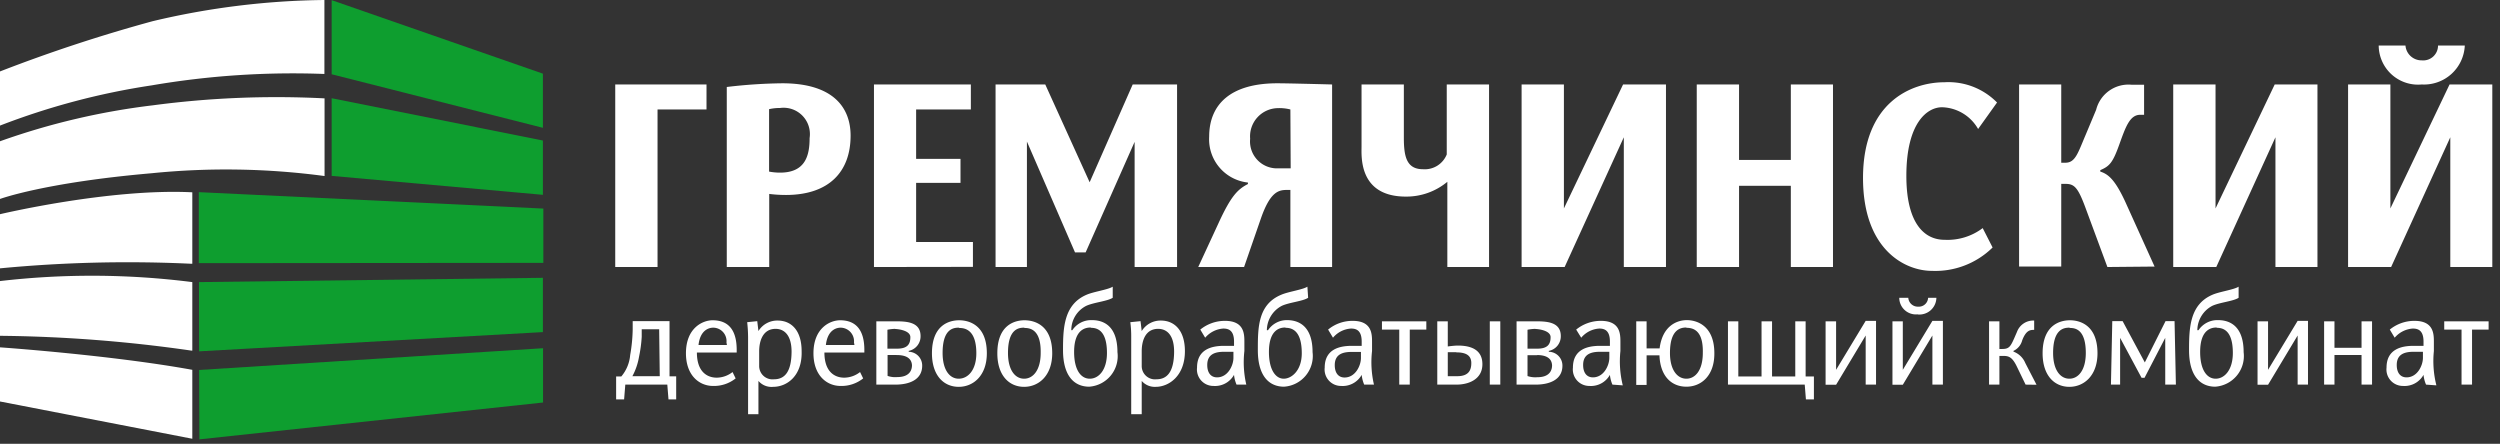 <svg xmlns="http://www.w3.org/2000/svg" width="169" height="30" fill="none"><rect width="100%" height="100%" fill="#333333" stroke="none"/><path fill="#0E9E2F" d="M22.42 5.02 36.7 8.64V4.98L22.42.01v5.01ZM22.42 11.89l14.28 1.28V9.5L22.42 6.64v5.25ZM13.44 17.79l23.29-.02V14.1l-23.29-1.11v4.8ZM13.46 23.75l23.24-1.3v-3.67l-23.25.29.01 4.68ZM13.48 29.7l23.23-2.49v-3.67l-23.25 1.47.02 4.69Z"/><path fill="#fff" d="M21.94 11.9a50.165 50.165 0 0 0-11.68-.19C3 12.34 0 13.45 0 13.45v-3.9a47.51 47.51 0 0 1 10.33-2.43 63.28 63.28 0 0 1 11.61-.47v5.25ZM21.93 5a56.48 56.48 0 0 0-11.67.77A48.27 48.27 0 0 0 0 8.49V4.83a104.47 104.47 0 0 1 10.33-3.4A52.34 52.34 0 0 1 21.93 0v5ZM13 25c-5.5-1-13-1.52-13-1.52v3.66l13 2.52V25ZM13 19.07A53.793 53.793 0 0 0 0 19v3.7c4.328.043 8.647.377 12.93 1H13v-4.63ZM13 13c-5.6-.28-13 1.48-13 1.48v3.66a90.698 90.698 0 0 1 12.93-.31H13V13ZM44.45 7.4v10.65h-2.86V5.71h6.17V7.4h-3.31ZM53.12 13.18c-.374 0-.749-.024-1.12-.07v4.94h-2.87V5.88a34.55 34.55 0 0 1 3.75-.25c3.48 0 4.62 1.67 4.62 3.54 0 2.43-1.45 4.01-4.38 4.01Zm-.39-5.88a3.22 3.22 0 0 0-.74.08v4.22c.244.046.492.07.74.07 1.72 0 2-1.16 2-2.34a1.78 1.78 0 0 0-2-2.03ZM59.08 18.05V5.71h6.55V7.4h-3.7v3.34h3v1.62h-3v4h3.84v1.68l-6.69.01ZM76.7 18.05V9.59l-3.31 7.47h-.72l-3.25-7.49v8.48H67.3V5.71h3.36l3 6.61 2.91-6.61h3v12.34H76.7ZM87.23 18.05v-5.21H87c-.55 0-1.12.1-1.75 1.89l-1.15 3.32H81l1.36-2.94c.86-1.88 1.31-2.31 2-2.67v-.1a2.94 2.94 0 0 1-2.62-3.1c0-2.17 1.43-3.61 4.61-3.61.74 0 3.7.08 3.7.08v12.34h-2.82Zm0-10.65a3 3 0 0 0-.85-.09 1.91 1.91 0 0 0-1.87 2.07 1.82 1.82 0 0 0 1.74 2h1l-.02-3.98ZM97.84 18.05v-5.76a4.33 4.33 0 0 1-2.8 1c-3.2 0-3-2.72-3-3.38v-4.2h2.86v3.58c0 1.28.17 2.15 1.3 2.15a1.6 1.6 0 0 0 1.6-1V5.71h2.86v12.34h-2.82ZM109.77 18.05V9.28l-4 8.77h-2.91V5.71h2.86v8.38l4-8.38h2.9v12.34h-2.85ZM121.06 18.05v-5.49h-3.5v5.49h-2.86V5.71h2.86v5.1h3.5v-5.1h2.85v12.34h-2.85ZM133.72 8.72a2.898 2.898 0 0 0-2.44-1.47c-1 0-2.41 1.05-2.41 4.64 0 3.25 1.24 4.32 2.58 4.32a3.939 3.939 0 0 0 2.58-.79l.67 1.31a5.519 5.519 0 0 1-4.11 1.58c-1.79 0-4.65-1.41-4.65-6.28 0-5.1 3.25-6.47 5.51-6.47A4.607 4.607 0 0 1 135 6.93l-1.28 1.79ZM142.46 18.05l-1.48-4c-.52-1.41-.77-1.62-1.36-1.62h-.28v5.59h-2.85V5.71h2.85V11h.28c.67 0 .84-.64 1.36-1.86l.72-1.72a2.25 2.25 0 0 1 2.41-1.69h.83v2.03h-.26c-.72 0-1 .86-1.43 2.05-.43 1.19-.65 1.43-1.27 1.69v.1c.55.17 1 .57 1.67 2l2 4.42-3.19.03ZM153.82 18.05V9.28l-4 8.77h-2.91V5.71h2.86v8.38l4-8.38h2.89v12.34h-2.84ZM165.64 18.05V9.28l-4 8.77h-2.91V5.71h2.86v8.38l4-8.38h2.89v12.34h-2.84Zm-1.93-12.34a2.657 2.657 0 0 1-2.677-1.56c-.151-.337-.23-.701-.233-1.07h1.81a1.088 1.088 0 0 0 1.1 1 1.001 1.001 0 0 0 1.1-1h1.81a2.758 2.758 0 0 1-2.91 2.63ZM45.19 27l-.08-1h-2.84l-.08 1h-.54v-1.55H42a2.58 2.58 0 0 0 .6-1.45c.102-.568.159-1.143.17-1.72v-.57h2.49v3.73h.45V27h-.52Zm-.63-4.74h-1.18v.51c-.026.45-.086.898-.18 1.34a4.31 4.31 0 0 1-.45 1.32h1.85l-.04-3.17ZM47.11 23.83c0 1.31.7 1.7 1.34 1.7a1.75 1.75 0 0 0 1.07-.38l.21.43a2.35 2.35 0 0 1-1.53.51c-.91 0-1.83-.69-1.83-2.21 0-1.72 1.14-2.23 1.8-2.23 1.12 0 1.63.72 1.63 2v.18h-2.69Zm2-.68a.91.91 0 0 0-.89-1c-.24 0-.88.11-1 1.17h1.92l-.03-.17ZM52.27 26.15a1.16 1.16 0 0 1-1-.4V28h-.7v-5.22a9.522 9.522 0 0 0-.06-1l.68-.07.08.67a1.49 1.49 0 0 1 1.3-.71c.91 0 1.62.65 1.62 2.07.05 1.69-1.01 2.41-1.92 2.41Zm.16-3.92c-.85 0-1.11.8-1.11 1.52v1a.901.901 0 0 0 1 .89c.69 0 1.19-.45 1.19-1.9-.01-1.1-.51-1.51-1.08-1.51ZM55.73 23.83c0 1.31.7 1.7 1.34 1.7a1.75 1.75 0 0 0 1.07-.38l.21.43a2.35 2.35 0 0 1-1.53.51c-.91 0-1.83-.69-1.83-2.21 0-1.72 1.14-2.23 1.8-2.23 1.12 0 1.64.72 1.64 2v.18h-2.7Zm2-.68a.92.92 0 0 0-.9-1c-.24 0-.88.11-1 1.17h1.93l-.03-.17ZM60.54 26h-1.3v-4.28h1.19c.78 0 1.8 0 1.8 1a1 1 0 0 1-.8 1v.06a.93.93 0 0 1 .91.94c0 .99-.94 1.28-1.8 1.28Zm0-3.77a2.998 2.998 0 0 0-.55.06v1.28h.65c.73 0 .9-.33.9-.78s-.83-.55-1.04-.55l.04-.01ZM60.6 24H60v1.41c.209.073.43.1.65.08.9 0 1-.54 1-.81-.04-.52-.48-.68-1.05-.68ZM64.81 26.15c-1 0-1.81-.75-1.81-2.27 0-1.93 1.19-2.23 1.84-2.23.65 0 1.87.31 1.87 2.23 0 1.52-.92 2.27-1.9 2.27Zm0-4c-.4 0-1.09.12-1.09 1.71 0 1.17.49 1.74 1.09 1.74.6 0 1.19-.55 1.19-1.72 0-1.59-.77-1.71-1.16-1.71l-.03-.02ZM69.23 26.15c-1 0-1.81-.75-1.81-2.27 0-1.93 1.19-2.23 1.84-2.23.65 0 1.87.31 1.87 2.23 0 1.52-.92 2.27-1.9 2.27Zm0-4c-.4 0-1.09.12-1.09 1.71 0 1.17.49 1.74 1.09 1.74.6 0 1.12-.57 1.12-1.74.03-1.57-.7-1.69-1.09-1.69l-.03-.02ZM73.63 26.14c-1 0-1.77-.71-1.77-2.47 0-1.51.06-3.08 1.58-3.74.5-.22 1.45-.34 1.78-.55v.75c-.37.24-1.29.31-1.8.55a1.84 1.84 0 0 0-1 1.64h.07a1.53 1.53 0 0 1 1.32-.68c.63 0 1.73.24 1.73 2.17a2.07 2.07 0 0 1-1.91 2.33Zm.11-4c-.28 0-1.13.05-1.13 1.65 0 1.24.47 1.81 1.06 1.81.59 0 1.16-.57 1.16-1.74 0-1.57-.7-1.7-1.09-1.7v-.02ZM78.13 26.15a1.16 1.16 0 0 1-.95-.4V28h-.71v-5.22a7.348 7.348 0 0 0-.06-1l.69-.07.08.67a1.49 1.49 0 0 1 1.3-.71c.9 0 1.62.65 1.62 2.07 0 1.69-1.1 2.41-1.97 2.41Zm.16-3.92c-.86 0-1.11.8-1.11 1.52v1a.9.9 0 0 0 1 .89c.68 0 1.19-.45 1.19-1.9-.01-1.1-.5-1.51-1.08-1.51ZM83.59 26a2.219 2.219 0 0 1-.17-.66 1.47 1.47 0 0 1-1.39.75 1.112 1.112 0 0 1-1.11-1.24c0-1.28 1.06-1.45 1.71-1.47h.79v-.29c0-.76-.37-.88-.73-.88a1.77 1.77 0 0 0-1.22.62l-.33-.55a2.629 2.629 0 0 1 1.67-.59c1.31 0 1.31.9 1.31 1.44v.6a6.686 6.686 0 0 0 .13 2.27h-.66Zm-.21-2.22h-.61c-.53 0-1.16.1-1.16.89 0 .56.27.84.66.84.74 0 1.11-.81 1.11-1.32v-.41ZM86.8 26.14c-1 0-1.77-.71-1.77-2.47 0-1.51 0-3.08 1.57-3.74.5-.22 1.45-.34 1.78-.55l.05.75c-.36.24-1.29.31-1.79.55a1.88 1.88 0 0 0-1 1.64h.08a1.53 1.53 0 0 1 1.28-.68c.62 0 1.73.24 1.73 2.17a2.08 2.08 0 0 1-1.93 2.33Zm.1-4c-.28 0-1.12.05-1.12 1.65 0 1.24.47 1.81 1 1.81S88 25.05 88 23.88c0-1.59-.71-1.72-1.1-1.72v-.02ZM92.22 26a2.221 2.221 0 0 1-.17-.66 1.47 1.47 0 0 1-1.39.75 1.11 1.11 0 0 1-1.11-1.24c0-1.28 1.06-1.45 1.72-1.47h.78v-.29c0-.76-.37-.88-.72-.88a1.73 1.73 0 0 0-1.22.62l-.33-.55a2.58 2.58 0 0 1 1.66-.59c1.31 0 1.31.9 1.31 1.44v.6a6.691 6.691 0 0 0 .13 2.27h-.66ZM92 23.79h-.61c-.53 0-1.16.1-1.16.89 0 .56.27.84.66.84.74 0 1.11-.81 1.11-1.32v-.41ZM95.3 22.28V26h-.71v-3.72h-1.17v-.56h3v.56H95.3ZM98.45 26h-1.29v-4.28h.71v1.7s.44-.06.68-.06c1.31 0 1.66.6 1.66 1.26 0 1-.89 1.38-1.76 1.38Zm0-2.19h-.58v1.62h.64c.81 0 .95-.45.95-.89 0-.54-.4-.72-1.01-.72v-.01Zm2.26 2.19v-4.28h.71V26h-.71ZM103.82 26h-1.3v-4.28h1.19c.78 0 1.8 0 1.8 1a1.003 1.003 0 0 1-.81 1v.06a.933.933 0 0 1 .92.94c0 .99-.94 1.28-1.8 1.28Zm0-3.77a3.196 3.196 0 0 0-.56.06v1.28h.66c.73 0 .9-.33.9-.78s-.82-.55-1.04-.55l.04-.01Zm.1 1.78h-.66v1.41c.212.072.436.099.66.08.9 0 1-.54 1-.81-.03-.53-.48-.69-1.04-.69l.04.01ZM109 26a2.22 2.22 0 0 1-.17-.66 1.47 1.47 0 0 1-1.39.75 1.113 1.113 0 0 1-1.11-1.24c0-1.28 1.06-1.45 1.72-1.47h.78v-.29c0-.76-.37-.88-.72-.88a1.73 1.73 0 0 0-1.22.62l-.34-.55a2.63 2.63 0 0 1 1.67-.59c1.32 0 1.32.9 1.32 1.44v.6a6.761 6.761 0 0 0 .16 2.32L109 26Zm-.21-2.22h-.61c-.53 0-1.16.1-1.16.89 0 .56.27.84.66.84.74 0 1.11-.81 1.11-1.32v-.41ZM114 26.14c-1 0-1.77-.7-1.82-2.12h-.87v2h-.7v-4.3h.7v1.83h.88c.2-1.58 1.23-1.91 1.84-1.91.61 0 1.86.32 1.86 2.24.01 1.52-.89 2.26-1.89 2.26Zm0-4c-.4 0-1.11.13-1.11 1.72 0 1.17.51 1.74 1.11 1.74.6 0 1.11-.57 1.11-1.74.04-1.57-.69-1.7-1.11-1.7v-.02ZM122.08 27l-.08-1h-5.19v-4.28h.7v3.73h1.57v-3.73h.71v3.73h1.57v-3.73h.7v3.73h.56V27h-.54ZM126.12 26v-3.32l-2 3.33h-.71v-4.29h.71V25l2-3.31h.7V26h-.7ZM130.63 26v-3.32l-2 3.33h-.7v-4.29h.7V25l2-3.31h.71V26h-.71Zm-1-4.75a1.128 1.128 0 0 1-1.24-1.12h.61a.645.645 0 0 0 .67.6.628.628 0 0 0 .67-.6h.56a1.16 1.16 0 0 1-.372.83 1.152 1.152 0 0 1-.858.3l-.04-.01ZM136.93 26l-.61-1.26c-.28-.56-.5-.68-.87-.68h-.29V26h-.7v-4.28h.7v1.87h.2c.44 0 .55-.16.79-.7l.2-.46a1.173 1.173 0 0 1 1.16-.76v.63c-.25 0-.54 0-.81.71a1.084 1.084 0 0 1-.59.71v.05a1.385 1.385 0 0 1 .8.77l.76 1.47-.74-.01ZM139.89 26.15c-1 0-1.81-.75-1.81-2.27 0-1.93 1.2-2.23 1.85-2.23.65 0 1.86.31 1.86 2.23 0 1.52-.92 2.27-1.9 2.27Zm0-4c-.4 0-1.1.12-1.1 1.71 0 1.17.5 1.74 1.1 1.74.6 0 1.11-.57 1.11-1.74 0-1.57-.69-1.69-1.07-1.69l-.04-.02ZM146.37 26v-3.16l-1.4 2.7h-.2l-1.45-2.7V26h-.62l.09-4.29h.7l1.5 2.79 1.4-2.79h.61l.09 4.29h-.72ZM149.75 26.14c-1 0-1.77-.71-1.77-2.47 0-1.51.05-3.08 1.57-3.74.5-.22 1.45-.34 1.78-.55v.75c-.36.24-1.29.31-1.79.55a1.884 1.884 0 0 0-1 1.64h.08a1.532 1.532 0 0 1 1.32-.68c.62 0 1.73.24 1.73 2.17a2.072 2.072 0 0 1-.459 1.578 2.078 2.078 0 0 1-1.461.752Zm.1-4c-.28 0-1.12.05-1.12 1.65 0 1.24.47 1.81 1.05 1.81.58 0 1.16-.57 1.16-1.74 0-1.57-.7-1.7-1.09-1.7v-.02ZM155.32 26v-3.32l-2 3.33h-.71v-4.29h.71V25l2-3.31h.7V26h-.7ZM159.64 26v-2h-1.83v2h-.7v-4.28h.7v1.79h1.83v-1.79h.71V26h-.71ZM164 26a2.22 2.22 0 0 1-.17-.66 1.47 1.47 0 0 1-1.39.75 1.113 1.113 0 0 1-1.11-1.24c0-1.28 1.06-1.45 1.71-1.47h.79v-.29c0-.76-.37-.88-.73-.88a1.767 1.767 0 0 0-1.22.62l-.33-.55a2.63 2.63 0 0 1 1.67-.59c1.31 0 1.31.9 1.31 1.44v.6a6.69 6.69 0 0 0 .17 2.32L164 26Zm-.21-2.22h-.61c-.53 0-1.16.1-1.16.89 0 .56.27.84.66.84.74 0 1.11-.81 1.11-1.32v-.41ZM167.11 22.28V26h-.71v-3.72h-1.17v-.56h3v.56h-1.12Z"/></svg>